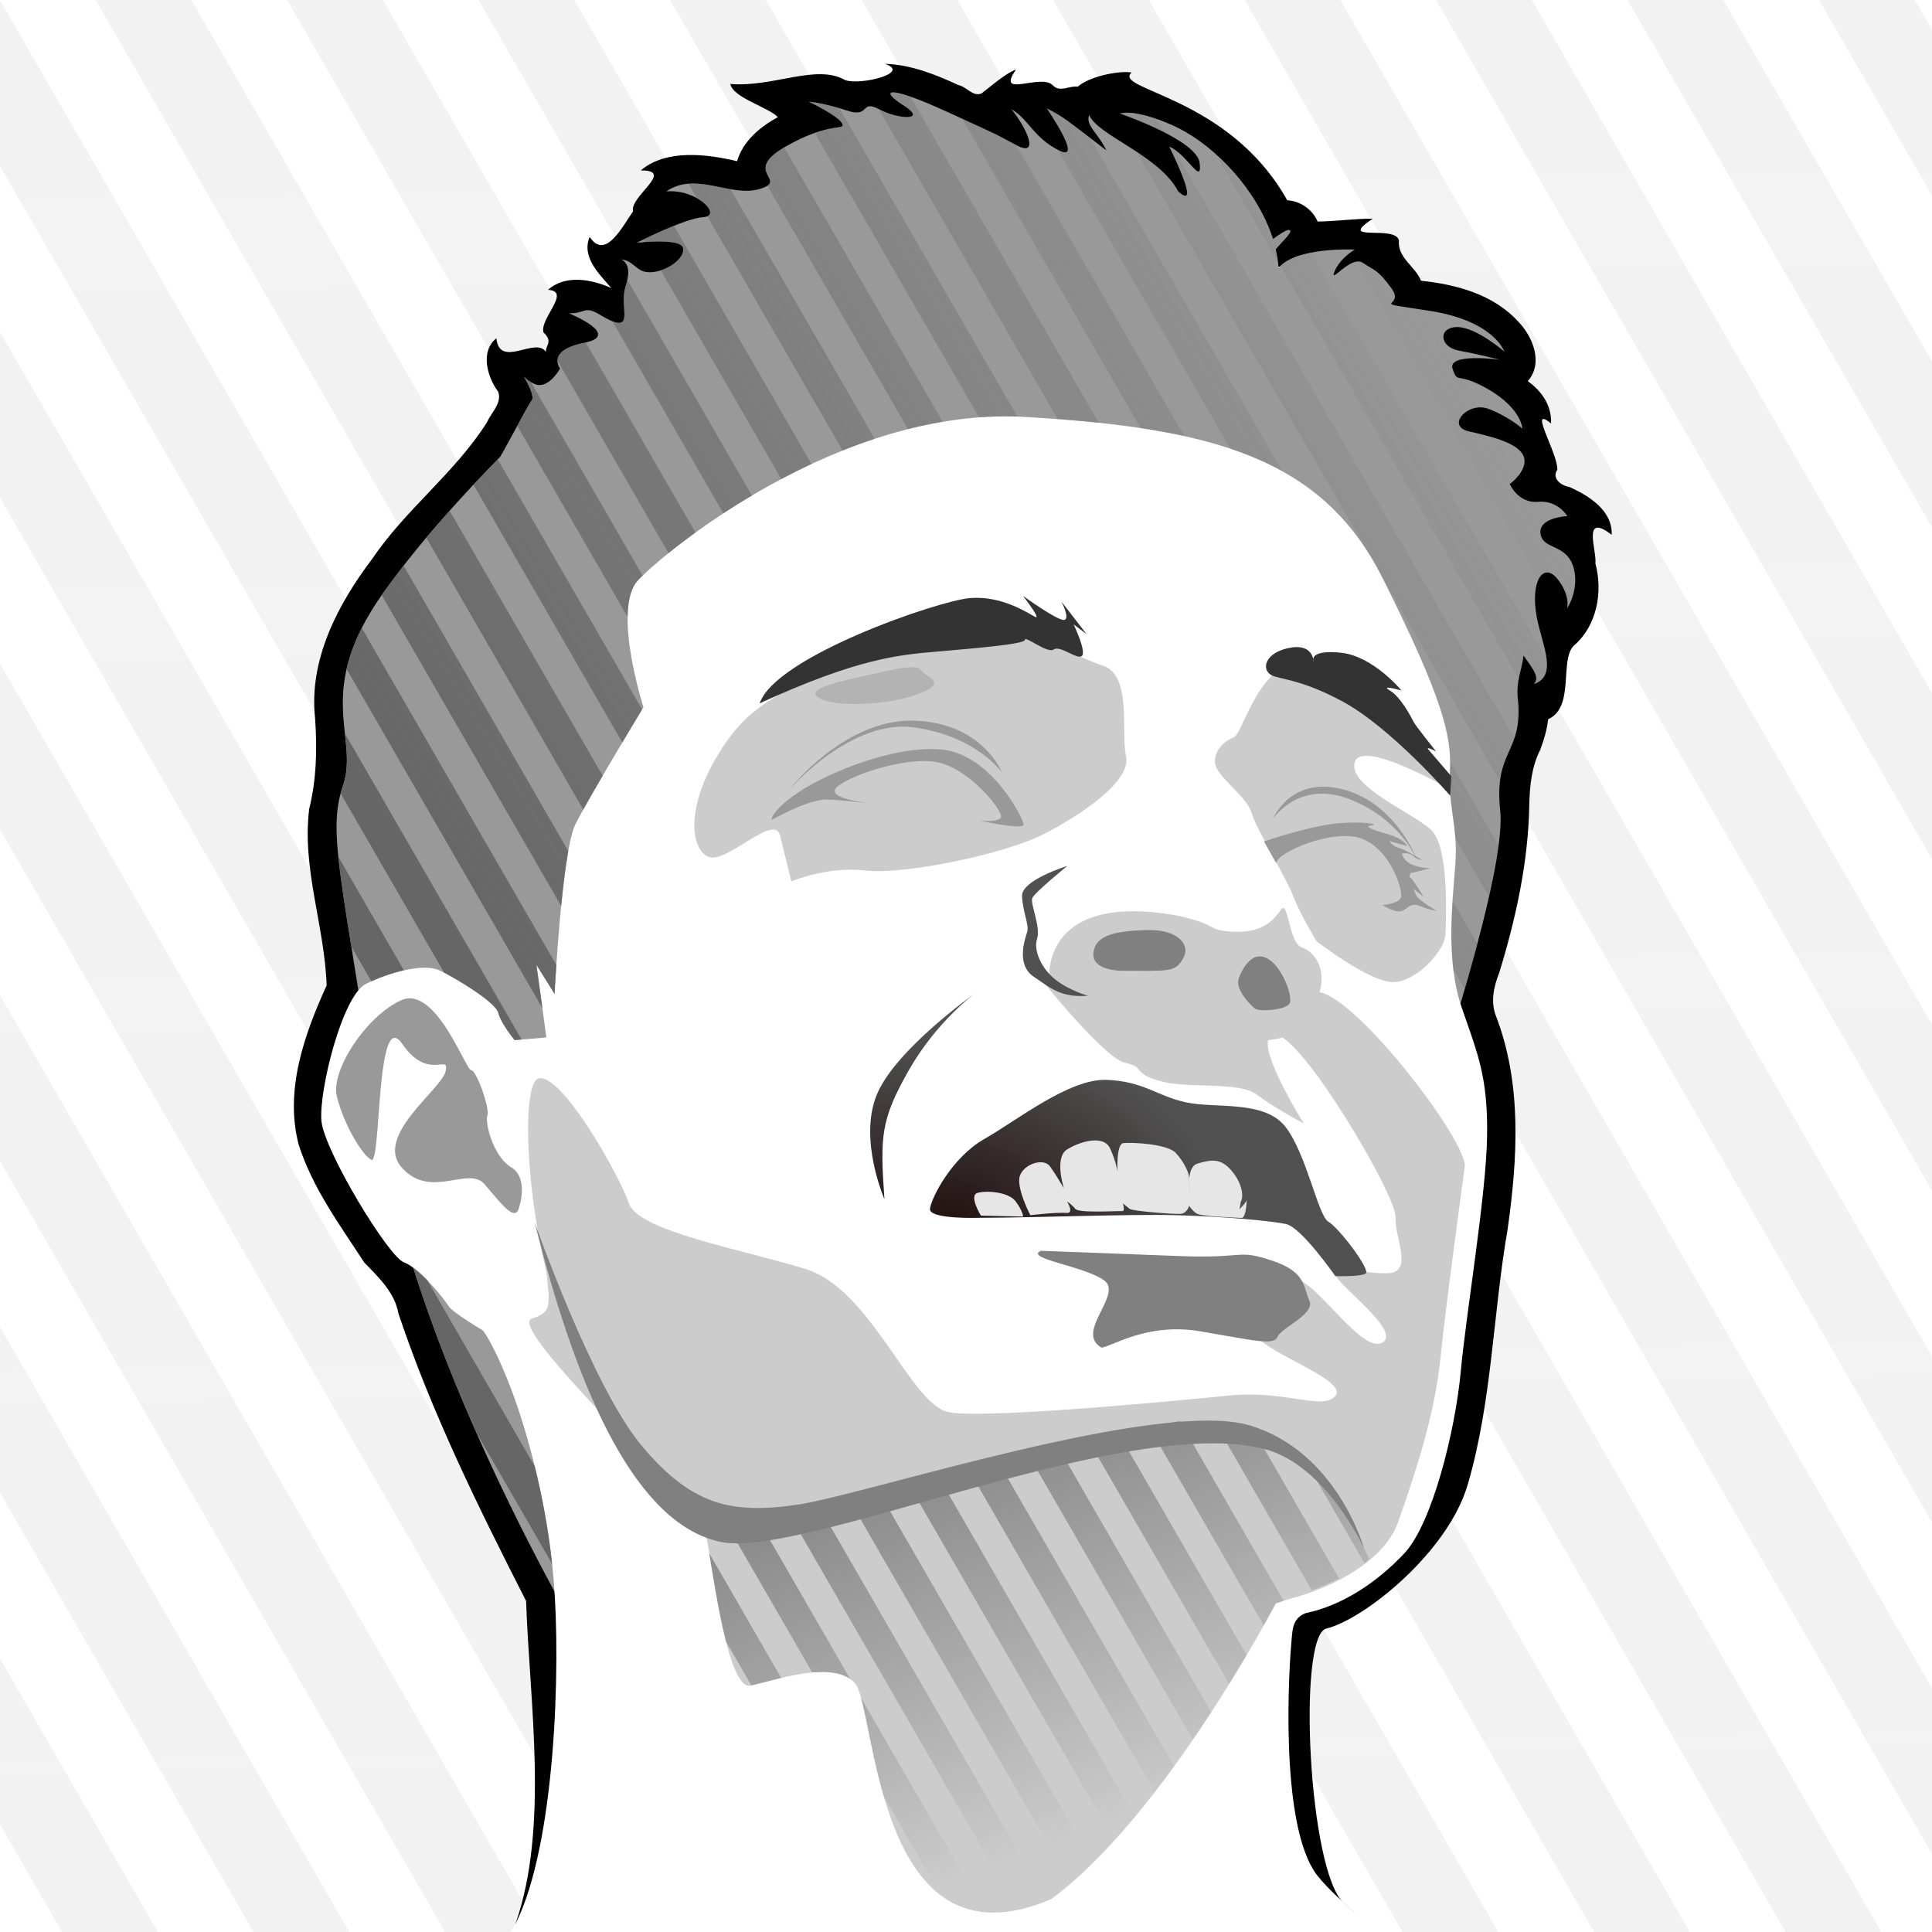 <?xml version="1.0" encoding="UTF-8" standalone="no"?>
<svg
   xmlns:dc="http://purl.org/dc/elements/1.1/"
   xmlns:cc="http://creativecommons.org/ns#"
   xmlns:rdf="http://www.w3.org/1999/02/22-rdf-syntax-ns#"
   xmlns:svg="http://www.w3.org/2000/svg"
   xmlns="http://www.w3.org/2000/svg"
   xmlns:xlink="http://www.w3.org/1999/xlink"
   width="512"
   height="512"
   viewBox="0 0 135.467 135.467"
   version="1.1"
   id="svg5664">
  <defs
     id="defs5658">
    <linearGradient
       gradientTransform="matrix(0.123,0,0,0.123,-461.472,177.395)"
       xlink:href="#linearGradient5532"
       id="linearGradient5534"
       x1="4042.313"
       y1="411.738"
       x2="4637.746"
       y2="52.285"
       gradientUnits="userSpaceOnUse" />
    <linearGradient
       id="linearGradient5532">
      <stop
         style="stop-color:#666666;stop-opacity:1;"
         offset="0"
         id="stop5528" />
      <stop
         style="stop-color:#666666;stop-opacity:0;"
         offset="1"
         id="stop5530" />
    </linearGradient>
    <linearGradient
       gradientTransform="matrix(0.123,0,0,0.123,-461.472,177.395)"
       xlink:href="#linearGradient5444"
       id="linearGradient5446"
       x1="4311.997"
       y1="724.551"
       x2="4408.578"
       y2="985.979"
       gradientUnits="userSpaceOnUse" />
    <linearGradient
       id="linearGradient5444">
      <stop
         style="stop-color:#808080;stop-opacity:1;"
         offset="0"
         id="stop5440" />
      <stop
         style="stop-color:#808080;stop-opacity:0;"
         offset="1"
         id="stop5442" />
    </linearGradient>
    <radialGradient
       xlink:href="#linearGradient4825"
       id="radialGradient4827"
       cx="4074.842"
       cy="588.186"
       fx="4074.842"
       fy="588.186"
       r="138.114"
       gradientTransform="matrix(0.155,-0.01,0.007,0.108,-563.079,230.911)"
       gradientUnits="userSpaceOnUse" />
    <linearGradient
       id="linearGradient4825">
      <stop
         style="stop-color:#1d0a0a;stop-opacity:1"
         offset="0"
         id="stop4821" />
      <stop
         style="stop-color:#4e4e4e;stop-opacity:0.98"
         offset="1"
         id="stop4823" />
    </linearGradient>
    <linearGradient
       gradientTransform="matrix(0.131,0,0,0.131,-461.472,177.395)"
       xlink:href="#linearGradient5608"
       id="linearGradient5610"
       x1="4286.268"
       y1="971.803"
       x2="4270.694"
       y2="-80.145"
       gradientUnits="userSpaceOnUse" />
    <linearGradient
       id="linearGradient5608">
      <stop
         style="stop-color:#f2f2f2;stop-opacity:1;"
         offset="0"
         id="stop5604" />
      <stop
         style="stop-color:#f2f2f2;stop-opacity:0.98"
         offset="1"
         id="stop5606" />
    </linearGradient>
  </defs>
  <g
     id="layer1"
     transform="translate(0,-161.533)">
    <g
       id="g6311"
       transform="matrix(0.961,0,0,0.961,-4.44,4.57)">
      <rect
         ry="0"
         y="162.574"
         x="1.105"
         height="142.173"
         width="147.468"
         id="rect4683"
         style="display:inline;opacity:1;fill:url(#linearGradient5610);fill-opacity:1;stroke:none;stroke-width:4.193" />
      <path
         id="rect5048"
         d="M 4.173,162.574 86.256,304.747 h 6.986 L 11.159,162.574 Z m 13.972,0 82.083,142.173 h 6.986 L 25.13,162.574 Z m 13.972,0 82.083,142.173 h 6.986 L 39.103,162.574 Z m 13.972,0 82.083,142.173 h 6.986 L 53.074,162.574 Z m 13.972,0 82.083,142.173 h 6.429 V 303.782 L 67.047,162.574 Z m 13.972,0 74.541,129.108 V 279.582 L 81.018,162.574 Z m 13.972,0 60.569,104.908 V 255.382 L 94.99,162.574 Z m 13.972,0 46.597,80.708 v -12.1 l -39.611,-68.608 z m 13.972,0 32.625,56.508 v -12.1 l -25.639,-44.407 z m 13.972,0 18.653,32.307 v -12.1 l -11.667,-20.207 z m 13.972,0 4.681,8.107 v -8.107 z M 1.105,169.362 v 12.1 L 72.284,304.747 h 6.986 z m 0,24.2 v 12.1 l 57.207,99.085 h 6.986 z m 0,24.2 v 12.1 l 43.235,74.885 h 6.986 z m 0,24.2 v 12.1 l 29.263,50.685 h 6.986 z m 0,24.201 v 12.1 l 15.291,26.485 h 6.986 z m 0,24.2 v 12.1 l 1.319,2.284 h 6.986 z"
         style="color:#000000;display:inline;overflow:visible;visibility:visible;opacity:1;fill:#ffffff;fill-opacity:0.98;fill-rule:nonzero;stroke:none;stroke-width:1.938;stroke-linecap:round;stroke-linejoin:round;stroke-miterlimit:4;stroke-dasharray:none;stroke-dashoffset:0;stroke-opacity:1;marker:none;enable-background:accumulate" />
      <path
         id="path4685"
         d="m 69.173,167.988 c 1.979,0.651 -1.727,1.583 -2.879,1.193 -2.091,-1.216 -5.269,0.539 -8.387,0.278 0.199,1.015 2.769,1.691 3.465,2.418 -1.289,0.715 -2.536,1.737 -2.975,3.218 -2.167,-0.519 -5.183,-0.905 -7.023,0.674 2.55,-0.027 -0.85,1.917 -0.561,2.982 -0.764,1.083 -2.025,3.614 -3.167,1.868 -0.628,1.471 0.713,2.716 1.573,3.728 -1.426,-0.632 -3.339,-1.007 -4.618,0.135 1.747,0.091 -0.636,2.106 -0.323,3.11 0.733,0.683 0.121,0.948 0.172,1.422 -0.732,-1.155 -3.377,1.253 -3.615,-0.999 -1.208,0.968 -0.655,2.841 0.136,3.905 0.293,0.825 -0.511,1.514 -0.813,2.216 -2.341,3.697 -5.944,6.363 -8.39,9.984 -2.52,3.335 -4.629,7.366 -4.157,11.638 0.154,2.204 0.104,4.438 -0.431,6.591 -0.547,4.346 1.133,8.579 1.271,12.887 -1.638,3.593 -3.08,7.675 -2.036,11.621 1.005,3.157 3.003,5.855 4.786,8.597 1.038,1.073 2.222,2.178 2.491,3.722 2.436,7.263 5.842,14.155 9.313,20.969 0.248,7.369 1.685,16.509 -0.77,23.545 0.713,16.424 90.897,24.95 60.457,-1.483 -2.611,-2.229 -3.429,-19.538 -1.305,-20.047 2.744,-0.658 8.92,-5.576 10.338,-10.563 1.761,-6.045 1.822,-12.388 2.894,-18.563 0.729,-5.176 1.066,-10.602 -0.853,-15.578 -0.4,-1.034 -0.159,-2.138 0.236,-3.128 1.218,-3.966 2.119,-8.057 2.197,-12.198 0.03,-1.394 0.155,-2.811 0.792,-4.07 0.27,-0.727 0.508,-1.475 0.585,-2.25 1.991,-0.884 0.782,-4.415 1.916,-5.402 1.661,-1.455 2.085,-3.906 1.532,-5.964 0.131,-0.863 -1.03,-3.791 1.19,-2.09 0.072,-1.772 -1.671,-2.859 -3.095,-3.493 -0.577,-0.086 -1.306,-0.613 -0.875,-1.247 0.084,-1.15 -2.199,-4.829 -0.453,-3.378 0.054,-1.429 -0.784,-2.427 -1.696,-3.097 1.163,-1.329 0.352,-3.276 -0.733,-4.375 -1.798,-1.953 -4.501,-2.684 -7.058,-2.945 -0.416,-1.048 -1.735,-1.681 -1.612,-2.935 -0.24,-1.194 -4.624,0.204 -1.911,-1.596 -1.093,-0.015 -2.93,0.205 -4.023,0.209 -0.375,-0.879 -1.264,-1.501 -2.219,-1.551 -4.277,-7.646 -12.785,-8.04 -11.351,-9.326 -1.024,-0.147 -3.136,0.315 -3.931,1.039 -0.597,-0.1 -1.302,0.449 -1.817,-0.096 -0.852,-0.922 -4.202,1.019 -2.693,-1.148 -0.718,0.232 -1.92,1.287 -2.509,1.735 -0.646,0.27 -1.108,-0.511 -1.702,-0.613 -1.701,-0.795 -3.506,-1.496 -5.363,-1.548 z m 28.891,14.792 c 0.022,-9.3e-4 0.045,-4.6e-4 0.067,0.001 1.016,0.032 1.098,1.735 0.08,1.845 -0.974,0.242 -1.454,-1.276 -0.586,-1.701 0.135,-0.078 0.283,-0.14 0.439,-0.146 z"
         style="display:inline;fill:#000000;fill-opacity:1;fill-rule:evenodd;stroke:none;stroke-width:0.131px;stroke-linecap:butt;stroke-linejoin:miter;stroke-opacity:1" />
      <path
         style="display:inline;fill:#999999;fill-opacity:1;fill-rule:evenodd;stroke:none;stroke-width:0.131px;stroke-linecap:butt;stroke-linejoin:miter;stroke-opacity:1"
         d="m 69.796,170.071 c -0.456,0 -0.129,0.398 0.76,0.959 1.778,1.123 -0.375,1.03 -1.779,0.281 -1.404,-0.749 -0.655,0.655 -2.34,0.093 -1.685,-0.562 -2.808,-0.655 -2.808,-0.655 0,0 2.153,1.03 2.434,1.591 0.281,0.562 -0.843,-0.187 -4.119,1.685 -3.276,1.872 0.281,2.434 -1.872,3.089 -2.153,0.655 -4.68,-1.311 -6.833,0.187 2.222,-0.209 4.119,1.779 2.715,1.872 -1.404,0.094 -4.868,1.872 -4.868,1.872 0,0 3.183,-0.374 3.37,0.374 0.187,0.749 -1.217,1.778 -2.434,1.778 -1.007,0 -1.084,-0.807 -2.064,-0.941 0.527,0.309 0.66,0.867 0.285,2.064 -0.468,1.498 0.893,3.631 -1.872,1.966 -1.129,-0.68 -1.024,-0.063 -2.246,-0.094 0,0 3.931,1.591 1.123,2.153 -2.808,0.562 -1.765,1.875 -1.765,1.875 0,0 -0.856,1.588 -1.886,1.12 -0.323,-0.147 -0.572,-0.339 -0.762,-0.535 0.383,0.655 0.791,1.481 0.575,1.752 -0.285,0.356 -1.543,2.821 -2.295,4.106 -2.57,2.619 -5.787,6.104 -8.47,9.841 -5.242,7.301 -1.779,10.577 -2.995,14.134 -1.217,3.557 0,6.833 2.621,24.712 2.621,17.878 15.819,39.407 15.819,39.407 l 19.47,5.71 25.46,-4.867 16.194,-42.777 c 0,0 5.335,-15.819 4.867,-20.312 -0.468,-4.493 1.591,-4.118 1.31,-7.956 -0.21,-1.526 0.268,-2.246 0.385,-3.39 0.818,1.113 1.172,1.63 0.759,2.083 1.756,-0.607 0.639,-2.766 0.228,-4.804 -0.529,-2.714 0.463,-4.104 1.456,-2.912 0.993,1.191 0.748,2.189 0.748,2.189 0,0 1.01,-1.528 0.385,-3.212 -0.578,-1.451 -2.077,-1.108 -2.314,-2.141 -0.294,-1.285 1.94,-1.376 1.94,-1.376 0,0 -0.681,-1.177 -2.137,-1.045 -1.456,0.132 -2.064,-1.299 -2.064,-1.299 0,0 0.894,-0.625 1.059,-1.456 0.283,-1.424 -2.317,-1.986 -4.038,-2.383 -1.721,-0.397 -0.066,-2.184 1.39,-1.655 1.456,0.53 2.515,1.456 2.515,1.456 0,0 -0.066,-1.456 -2.449,-2.846 -2.383,-1.39 -2.25,-0.331 -2.648,-1.522 -0.397,-1.191 3.442,-0.662 3.442,-0.662 0,0 -1.522,-0.397 -2.978,-0.662 -1.456,-0.265 -1.522,-1.721 -0.132,-1.721 1.39,0 3.442,1.787 3.442,1.787 0,0 -0.728,-2.25 -5.493,-2.978 -4.766,-0.728 -1.668,-0.16 -2.727,-1.617 -1.059,-1.456 -1.239,-1.282 -2.099,-1.877 -0.86,-0.596 -2.472,1.638 -2.075,0.645 0.397,-0.993 1.481,-1.614 1.481,-1.614 0,0 -4.314,-0.211 -5.557,1.338 -0.033,-0.429 -0.098,-0.887 -0.207,-1.366 0.566,-0.657 1.311,-1.319 0.99,-1.399 -0.171,-0.043 -0.638,0.246 -1.191,0.655 -0.078,-0.248 -0.166,-0.5 -0.27,-0.756 -1.404,-3.463 -4.403,-6.371 -7.088,-7.555 -2.825,-1.245 -3.807,-0.842 -3.807,-0.842 0,0 5.606,1.919 5.811,3.592 0.216,1.771 -0.935,-0.667 -2.217,-1.18 0,0 2.434,4.862 0.655,3.271 -1.375,-2.646 -5.948,-4.12 -6.492,-5.584 -0.296,0.769 0.588,1.232 1.25,2.589 -2.744,-2.102 -3.16,-2.484 -4.344,-3.06 0,0 2.753,3.996 0.881,3.06 -1.872,-0.936 -2.246,-2.34 -3.463,-2.995 1.017,1.206 2.153,3.557 0.374,2.621 -1.778,-0.936 -0.562,-0.375 -5.055,-2.434 -2.247,-1.03 -3.487,-1.427 -3.943,-1.427 z m 28.248,13.64 c -0.01,0.012 -0.072,0.085 -0.11,0.129 6e-5,-0.002 0,-0.004 0,-0.006 0.08,-0.091 0.13,-0.147 0.11,-0.123 z"
         id="path4687" />
      <path
         style="display:inline;fill:#ffffff;fill-opacity:1;fill-rule:evenodd;stroke:none;stroke-width:0.131px;stroke-linecap:butt;stroke-linejoin:miter;stroke-opacity:1"
         d="m 42.236,303.692 c 2.912,-5.758 3.309,-18.798 2.78,-25.085 -0.529,-6.288 -2.25,-11.848 -3.376,-14.628 -1.125,-2.78 -1.787,-3.574 -1.787,-3.574 0,0 -2.25,-1.324 -2.515,-1.787 -0.265,-0.463 -2.118,-2.78 -3.243,-3.177 -1.125,-0.397 -5.825,-8.141 -6.023,-10.325 -0.199,-2.184 1.522,-9.134 3.243,-9.994 1.721,-0.86 4.236,-1.522 5.361,-0.993 1.125,0.53 4.104,2.317 4.302,3.111 0.199,0.794 1.191,1.986 1.191,1.986 l 2.317,-0.199 -0.728,-5.295 1.324,2.118 c 0,0 0.529,-10.392 1.522,-12.377 0.993,-1.986 4.964,-8.538 4.964,-8.538 0,0 -2.317,-7.215 -0.397,-9.266 1.919,-2.052 14.76,-12.708 28.262,-11.914 13.502,0.794 21.644,2.912 26.078,11.782 4.435,8.869 5.03,11.517 4.898,14.098 -0.132,2.581 0.596,4.037 0.397,6.751 -0.199,2.714 -0.728,7.016 0.463,10.458 1.191,3.442 1.919,5.097 1.853,9.399 -0.066,4.302 -1.522,12.841 -1.919,17.143 -0.397,4.302 -2.073,11.104 -4.124,13.288 -2.052,2.184 -4.607,3.825 -7.188,4.355 -1.053,0.406 -0.964,1.345 -1.06,2.285 -0.086,0.835 -0.997,13.167 1.915,16.874 2.912,3.707 15.091,11.782 15.091,11.782 0,0 -0.728,4.633 -3.111,6.486 -2.383,1.853 -9.531,13.701 -28.991,13.172 -19.459,-0.53 -33.624,-9.333 -37.264,-12.642 -3.64,-3.309 -6.314,-9.335 -5.784,-11.586 0.529,-2.25 1.548,-3.704 1.548,-3.704 z"
         id="path4689" />
      <path
         style="display:inline;fill:#cccccc;fill-opacity:1;fill-rule:evenodd;stroke:none;stroke-width:0.131px;stroke-linecap:butt;stroke-linejoin:miter;stroke-opacity:1"
         d="m 74.813,209.207 c -1.911,0.019 -3.99,0.39 -6.168,1.358 -7.744,3.442 -9.597,4.368 -11.781,8.075 -2.184,3.707 -1.853,6.685 -0.53,7.215 1.324,0.53 4.898,-3.376 5.229,-1.456 l 0.794,3.243 c 0,0 2.647,-1.125 5.427,-0.794 2.78,0.331 10.127,-1.191 12.973,-2.648 2.846,-1.456 6.42,-3.905 6.023,-5.692 -0.397,-1.787 0.463,-5.957 -1.721,-6.619 -1.57,-0.476 -5.362,-2.729 -10.247,-2.682 z m 23.352,2.88 c -2.052,1.125 -2.979,4.832 -3.508,5.03 -0.53,0.199 -1.456,0.86 -1.39,1.853 0.066,0.993 2.328,2.466 2.656,3.637 0.328,1.17 2.48,4.633 3.042,6.084 0.562,1.451 1.715,3.318 1.715,3.318 0,0 3.773,2.912 5.494,2.978 1.721,0.066 3.839,-2.25 3.905,-3.442 0.066,-1.191 0.265,-6.354 -0.993,-7.612 -1.258,-1.258 -6.089,-3.177 -5.626,-4.964 0.463,-1.787 6.884,1.92 6.884,1.92 0,0 -4.302,-6.222 -6.156,-6.619 -1.853,-0.397 -6.023,-2.184 -6.023,-2.184 z"
         id="path4693" />
      <path
         style="display:inline;fill:#b3b3b3;fill-rule:evenodd;stroke:none;stroke-width:0.131px;stroke-linecap:butt;stroke-linejoin:miter;stroke-opacity:1"
         d="m 70.088,212.123 c -4.54,0.983 -6.88,1.451 -5.663,2.153 1.217,0.702 4.727,0.421 6.365,-0.047 1.638,-0.468 2.574,-0.983 1.591,-1.544 -0.983,-0.562 -0.187,-0.842 -2.293,-0.562 z"
         id="path4695" />
      <path
         style="display:inline;fill:#333333;fill-rule:evenodd;stroke:none;stroke-width:0.131px;stroke-linecap:butt;stroke-linejoin:miter;stroke-opacity:1"
         d="m 79.261,206.811 c 0,0 1.404,1.802 0.866,1.521 -0.538,-0.281 -2.434,-1.568 -4.774,-1.357 -2.34,0.211 -14.181,4.282 -15.304,7.675 7.184,-3.3 10.203,-3.534 12.847,-3.768 2.644,-0.234 6.505,-0.538 6.505,-0.866 0,-0.328 1.638,1.03 2.106,0.702 0.468,-0.328 1.732,0.796 2.059,0.468 0.328,-0.328 -0.608,-2.293 -0.608,-2.293 l 0.936,0.702 -1.825,-2.364 c 0,0 0.679,1.311 0.164,1.334 -0.515,0.023 -2.972,-1.755 -2.972,-1.755 z m 19.947,3.736 c -0.179,0.002 -0.384,0.026 -0.618,0.079 -1.872,0.421 -1.966,1.778 -0.983,2.059 0.983,0.281 2.34,0.421 4.961,1.825 3.557,1.919 7.863,6.88 7.863,6.88 l 0.094,-1.404 c 0,0 -1.451,-1.685 -1.685,-1.966 -0.234,-0.281 0.562,0.141 0.562,0.141 0,0 -1.498,-1.872 -1.638,-2.153 -0.14,-0.281 -0.936,-1.825 -1.732,-2.293 -0.796,-0.468 0.842,0 0.842,0 0,0 -2.059,-2.527 -4.446,-2.761 -1.665,-0.163 -1.963,0.22 -1.991,0.466 0.023,0.11 0.025,0.189 0.025,0.189 0,0 -0.038,-0.082 -0.025,-0.189 -0.064,-0.307 -0.305,-0.883 -1.229,-0.873 z"
         id="path4697" />
      <path
         style="display:inline;fill:#cccccc;fill-rule:evenodd;stroke:none;stroke-width:0.131px;stroke-linecap:butt;stroke-linejoin:miter;stroke-opacity:1"
         d="m 67.467,220.29 c 0.936,-0.866 3.791,-1.17 5.101,-0.819 1.31,0.351 4.048,1.872 3.885,2.387 -0.164,0.515 -1.708,-1.708 -4.353,-1.755 -2.644,-0.047 -4.353,0.491 -4.633,0.187 z"
         id="path4699" />
      <path
         style="display:inline;fill:#cccccc;fill-opacity:1;fill-rule:evenodd;stroke:none;stroke-width:0.131px;stroke-linecap:butt;stroke-linejoin:miter;stroke-opacity:1"
         d="m 81.221,235.253 c -0.265,-1.39 0.033,-6.685 9.035,-5.163 3.355,0.657 2.288,1.152 4.435,1.224 2.146,0.073 2.879,-0.894 3.409,-1.622 0.53,-0.728 0.53,2.449 1.522,2.78 0.993,0.331 1.787,1.655 1.258,3.309 -0.53,1.655 -1.059,3.045 -3.243,3.376 -2.184,0.331 -5.31,0.796 -8.34,-0.331 -2.55,-0.949 -7.294,-4.013 -8.075,-3.574 z"
         id="path4701" />
      <path
         style="display:inline;fill:#cccccc;fill-opacity:1;fill-rule:evenodd;stroke:none;stroke-width:0.131px;stroke-linecap:butt;stroke-linejoin:miter;stroke-opacity:1"
         d="m 80.758,234.988 c 0,0 4.435,5.56 5.957,5.891 1.522,0.331 0.463,0.728 2.515,1.324 2.052,0.596 5.758,0 7.082,0.993 1.324,0.993 3.442,2.118 3.442,2.118 0,0 -4.038,-6.42 -2.118,-6.486 1.919,-0.066 8.869,11.715 8.803,13.304 -0.066,1.589 1.39,4.104 -0.662,4.104 -2.052,0 -4.236,-0.728 -3.64,0.265 0.596,0.993 4.898,4.17 3.243,4.832 -1.655,0.662 -5.295,-5.494 -6.685,-4.633 -1.39,0.86 -3.773,3.243 -1.853,4.633 1.919,1.39 6.156,2.912 5.163,3.905 -0.993,0.993 -3.707,-0.53 -7.876,-0.066 0,0 -17.54,1.787 -20.32,1.191 -2.78,-0.596 -5.626,-9.002 -10.458,-10.458 -4.832,-1.456 -12.179,-2.78 -12.841,-4.766 -0.662,-1.986 -4.832,-9.399 -6.553,-9.134 -1.721,0.265 -0.662,14.76 2.978,20.585 3.64,5.825 6.023,10.656 10.524,11.715 4.501,1.059 37.501,6.456 40.493,5.86 3.165,-0.631 7.591,-2.679 8.682,-5.78 1.554,-4.415 2.694,-8.122 3.095,-12.043 0.405,-3.967 1.762,-13.872 1.762,-13.872 0.234,-1.77 -7.7,-12.223 -10.612,-12.752 -2.912,-0.53 -19.261,-1.589 -19.261,-1.589 z"
         id="path4691" />
      <path
         style="display:inline;fill:url(#radialGradient4827);fill-opacity:1;fill-rule:evenodd;stroke:none;stroke-width:0.131px;stroke-linecap:butt;stroke-linejoin:miter;stroke-opacity:1"
         d="m 82.491,226.515 c 0,0 -3.347,1.03 -3.3,2.2 0.047,1.17 0.538,2.106 0.374,2.621 -0.164,0.515 -0.819,2.387 0.468,3.253 1.287,0.866 1.97,1.537 3.982,1.4 0,0 -1.313,-0.348 -2.368,-1.165 -1.048,-0.812 -1.638,-2.153 -1.357,-2.995 0.281,-0.842 -0.515,-2.574 -0.351,-2.972 0.164,-0.398 2.551,-2.34 2.551,-2.34 z m -6.787,9.337 c 0,0 -5.748,4.063 -7.105,7.339 -1.357,3.276 0.553,7.637 0.553,7.637 -0.328,-4.587 -0.263,-5.801 1.749,-9.358 2.013,-3.557 4.803,-5.619 4.803,-5.619 z m 9.641,6.271 c -2.715,-0.094 -6.506,2.949 -8.892,4.306 -2.387,1.357 -3.885,4.306 -3.978,5.102 -0.094,0.796 3.697,0.655 3.697,0.655 3.885,0 10.764,-0.281 14.275,-0.187 3.51,0.094 6.877,0.408 8,0.642 1.123,0.234 3.607,3.805 3.607,3.805 0,0 1.786,0.05 2.207,-0.184 0.421,-0.234 -1.973,-3.373 -2.722,-3.794 -0.749,-0.421 -1.591,-4.961 -3.136,-6.927 -1.544,-1.966 -5.101,-1.311 -7.254,-1.779 -2.153,-0.468 -3.089,-1.544 -5.803,-1.638 z"
         id="path4703" />
      <path
         style="display:inline;fill:#999999;fill-rule:evenodd;stroke:none;stroke-width:0.131px;stroke-linecap:butt;stroke-linejoin:miter;stroke-opacity:1"
         d="m 71.046,215.911 c -4.921,0.022 -8.821,5.01 -8.821,5.01 0.094,-0.094 4.517,-5.148 9.08,-4.516 4.563,0.632 6.412,3.276 6.412,3.276 0,0 -1.404,-3.627 -6.435,-3.768 -0.079,-0.002 -0.157,-0.003 -0.235,-0.002 z m 1.581,2.075 c -3.522,-0.029 -7.997,1.943 -9.84,3.216 -1.966,1.357 -1.872,1.966 -1.872,1.966 0,0 2.574,-1.498 4.025,-1.498 1.058,0.03 2.105,0.179 3.276,0.281 0,0 -3.534,-0.328 -2.504,-1.217 1.03,-0.889 5.29,-2.312 7.506,-1.74 2.315,0.597 4.779,3.705 4.405,4.033 -0.374,0.328 -1.498,0.187 -1.498,0.187 0,0 3.182,0.702 3.182,0.281 0,-0.421 -2.387,-5.148 -5.991,-5.476 -0.225,-0.021 -0.456,-0.031 -0.691,-0.033 z m 28.394,2.75 c -2.627,0.082 -3.53,2.362 -3.53,2.362 0,0 1.872,-2.925 5.663,-1.427 2.874,1.135 4.226,3.182 4.713,4.108 -0.425,-0.244 -0.978,-0.547 -1.196,-0.586 -0.364,-0.066 -0.695,-0.497 -0.695,-0.497 l 1.324,0.364 c 0,0 -0.232,-0.53 -1.423,-0.861 -1.191,-0.331 -1.754,-0.596 -1.224,-0.629 0.53,-0.033 0.132,-0.298 -2.019,-0.199 -2.151,0.099 -5.791,1.357 -5.791,1.357 l 0.894,1.588 c 0,-0.761 4.17,-2.581 6.255,-1.787 2.085,0.794 3.012,3.773 2.846,4.269 -0.165,0.496 -1.357,0.563 -1.357,0.563 0,0 1.026,0.695 1.522,0.397 0.496,-0.298 0.596,-0.563 1.257,-0.298 0.662,0.265 1.191,0.331 1.191,0.331 0,0 -1.291,-0.728 -1.489,-1.125 -0.199,-0.397 -0.199,-0.463 -0.199,-0.463 l 0.728,0.563 c 0,0 -0.827,-1.357 -0.96,-1.39 -0.132,-0.033 0,-0.331 0,-0.331 l 1.489,-0.364 c 0,0 -0.794,1e-4 -1.39,-0.265 -0.596,-0.265 -0.728,-0.794 -0.728,-0.794 0,0 0.496,-0.133 0.827,0.165 0.076,0.068 0.152,0.12 0.224,0.16 0.095,0.194 0.138,0.309 0.138,0.309 0,0 -0.042,-0.115 -0.12,-0.298 0.233,0.126 0.42,0.126 0.42,0.126 0,0 -0.223,-0.133 -0.491,-0.288 -0.509,-1.125 -2.088,-4.006 -5.238,-4.853 -0.61,-0.164 -1.155,-0.224 -1.642,-0.209 z"
         id="path4709" />
      <path
         style="display:inline;fill:#808080;fill-rule:evenodd;stroke:none;stroke-width:0.131px;stroke-linecap:butt;stroke-linejoin:miter;stroke-opacity:1"
         d="m 86.513,234.166 c 3.381,-0.012 3.849,0.15 4.449,-0.934 0.546,-0.986 -0.425,-2.107 -2.675,-2.04 -2.25,0.066 -3.757,0.354 -3.889,1.678 -0.132,1.324 2.115,1.296 2.115,1.296 z"
         id="path4711" />
      <path
         style="display:inline;fill:#808080;fill-rule:evenodd;stroke:none;stroke-width:0.131px;stroke-linecap:butt;stroke-linejoin:miter;stroke-opacity:1"
         d="m 96.508,233.114 c 1.427,-0.023 2.527,2.949 2.2,3.44 -0.328,0.491 -2.176,0.608 -2.504,0.374 -0.328,-0.234 -1.451,-1.381 -1.217,-2.153 0.234,-0.772 0.889,-1.685 1.521,-1.661 z"
         id="path4713" />
      <path
         style="display:inline;fill:#cccccc;fill-opacity:1;fill-rule:evenodd;stroke:none;stroke-width:0.127px;stroke-linecap:butt;stroke-linejoin:miter;stroke-opacity:1"
         d="m 81.321,301.898 c 8.331,-6.137 16.381,-21.568 16.381,-21.568 0,0 7.114,-2.323 6.927,-3.682 -0.187,-1.359 -2.273,-9.481 -9.247,-9.963 -6.974,-0.482 -31.899,7.113 -38.385,5.501 -6.486,-1.612 -12.576,-14.321 -12.576,-18.598 -0.047,4.577 0.993,5.332 -0.993,5.951 -1.986,0.62 12.179,13.639 12.642,15.499 0.463,1.86 1.522,11.655 3.309,11.283 1.787,-0.372 6.023,-1.922 7.612,-0.186 1.589,1.736 1.39,21.299 14.33,15.764 z"
         id="path4715" />
      <path
         id="rect5178"
         d="m 90.706,267.018 -2.249,0.424 8.367,14.492 c 0.559,-0.999 0.877,-1.605 0.877,-1.605 0,0 0.246,-0.083 0.576,-0.197 z m -4.498,0.849 -2.249,0.424 10.343,17.915 c 0.466,-0.752 0.895,-1.462 1.277,-2.108 z m 7.506,0.04 6.618,11.462 c 0.658,-0.262 1.353,-0.557 1.994,-0.867 l -5.604,-9.706 z m -12.004,0.809 -2.249,0.424 12.196,21.124 c 0.466,-0.68 0.913,-1.35 1.338,-2.002 z m -4.345,1.115 -2.095,0.69 13.608,23.57 c 0.482,-0.623 0.952,-1.252 1.408,-1.881 z m 22.911,0.803 3.902,6.759 c 0.136,-0.117 0.243,-0.231 0.321,-0.342 l -1.009,-2.201 -2.194,-3.554 z m -27.102,0.578 -2.096,0.69 14.851,25.724 c 0.507,-0.558 1.007,-1.136 1.498,-1.726 z m -4.192,1.38 -2.096,0.69 15.862,27.473 c 0.546,-0.47 1.089,-0.973 1.626,-1.504 z m -4.192,1.38 -2.365,0.224 16.45,28.492 c 0.662,-0.138 1.367,-0.353 2.117,-0.654 z m -4.73,0.448 -2.365,0.224 6.189,10.719 c 1.068,-0.096 2.074,-0.009 2.77,0.478 z m -3.69,2.249 c 0.29,1.752 0.69,4.346 1.221,6.434 l 1.849,3.203 c 0.556,-0.12 1.327,-0.342 2.18,-0.545 z m 11.072,10.538 c 0.428,1.54 0.833,4.359 1.659,7.193 l 4.176,7.232 c 0.898,0.67 1.953,1.11 3.199,1.221 z"
         style="color:#000000;display:inline;overflow:visible;visibility:visible;opacity:1;fill:url(#linearGradient5446);fill-opacity:1;fill-rule:nonzero;stroke:none;stroke-width:1.287;stroke-linecap:round;stroke-linejoin:round;stroke-miterlimit:4;stroke-dasharray:none;stroke-dashoffset:0;stroke-opacity:1;marker:none;enable-background:accumulate" />
      <path
         style="display:inline;fill:#808080;fill-rule:evenodd;stroke:none;stroke-width:0.131px;stroke-linecap:butt;stroke-linejoin:miter;stroke-opacity:1"
         d="m 84.994,261.662 c 0.728,-0.066 3.309,-1.853 7.215,-1.191 3.905,0.662 5.361,1.059 5.626,0.397 0.265,-0.662 2.78,-1.655 2.317,-2.648 -0.463,-0.993 -0.214,-2.084 -2.729,-2.912 -2.614,-0.86 -1.805,-0.132 -6.802,-0.331 -4.994,-0.198 -10.061,-0.382 -10.061,-0.382 -1.217,0.568 3.206,1.114 4.633,2.169 1.384,1.023 -2.184,3.773 -0.199,4.898 z"
         id="path4717" />
      <path
         style="display:inline;fill:#999999;fill-opacity:1;fill-rule:evenodd;stroke:none;stroke-width:0.131px;stroke-linecap:butt;stroke-linejoin:miter;stroke-opacity:1"
         d="m 42.501,251.403 c 0,0 0.728,-2.118 -0.596,-2.912 -1.324,-0.794 -1.919,-3.309 -1.721,-3.773 0.199,-0.463 -0.794,-3.309 -1.191,-3.309 -0.397,0 -2.581,-6.222 -5.096,-5.097 -2.515,1.125 -5.163,5.097 -4.699,7.016 0.463,1.919 1.787,4.236 2.515,4.633 0.728,0.397 0.331,-11.252 2.25,-8.472 1.919,2.78 3.442,0.662 3.177,1.986 -0.265,1.324 -5.295,4.766 -3.177,7.082 2.118,2.317 4.832,-0.199 6.023,1.191 1.191,1.39 2.25,2.846 2.515,1.655 z"
         id="path4719" />
      <path
         style="display:inline;fill:#e6e6e6;fill-rule:evenodd;stroke:none;stroke-width:0.131px;stroke-linecap:butt;stroke-linejoin:miter;stroke-opacity:1"
         d="m 84.461,246.542 c -0.662,0.019 -1.443,0.323 -1.983,0.658 -0.96,0.596 -0.232,2.846 -0.232,2.846 0,0 -0.563,-0.993 -1.026,-1.622 -0.463,-0.629 -1.886,-0.166 -2.184,0.695 -0.298,0.86 0.761,2.879 0.761,2.879 0,0 1.986,-0.232 2.615,-0.165 0.629,0.066 0.066,-0.827 0.066,-0.827 0,0 0.331,0.199 0.596,0.53 0.265,0.331 3.144,0.133 3.409,0.166 0.265,0.033 0.066,-0.563 0.066,-0.563 0,0 0.298,0.232 0.497,0.397 0.199,0.165 3.21,0.397 3.707,0.364 0.496,-0.033 0.629,-0.596 0.629,-0.596 0,0 0.199,0.331 0.53,0.563 0.331,0.232 2.879,0.298 3.276,0.331 0.397,0.033 0.397,-1.489 0.397,-1.324 0,0.165 -0.53,0.695 -0.53,0.695 l 0.099,-0.563 c 0.232,-0.364 0.099,-1.39 -0.728,-2.317 -0.827,-0.927 -1.555,-0.695 -2.416,-0.463 -0.551,0.148 -0.64,0.945 -0.633,1.501 0.01,0.279 0.037,0.551 0.037,0.551 0,0 -0.033,-0.239 -0.037,-0.551 -0.005,-0.147 -0.008,-0.294 0.004,-0.408 0.033,-0.331 -0.331,-1.158 -0.96,-1.853 -0.629,-0.695 -3.309,-0.794 -3.839,-0.728 -0.529,0.066 -0.43,2.085 -0.43,2.085 0,0 -0.066,-0.662 -0.53,-1.688 -0.203,-0.449 -0.646,-0.606 -1.161,-0.592 z m -7.711,3.746 c -0.331,-0.006 -0.628,0.027 -0.824,0.089 -0.629,0.199 0.265,1.655 0.265,1.655 l 3.078,0.066 c 0,0 -6e-5,-0.364 -0.53,-1.092 -0.364,-0.501 -1.26,-0.704 -1.989,-0.717 z"
         id="path4721" />
      <path
         id="path4735"
         d="m 43.629,252.507 c 0,0 4.22,12.038 7.819,16.32 3.599,4.282 6.453,5.026 11.418,4.282 4.964,-0.745 26.321,-7.761 32.949,-5.771 6.357,1.908 8.315,8.935 8.315,8.935 0,0 -2.742,-6.006 -7.198,-7.198 -10.022,-2.681 -33.694,8.005 -39.713,6.764 -6.019,-1.241 -10.363,-10.425 -13.589,-23.331 z"
         style="display:inline;fill:#808080;fill-rule:evenodd;stroke:none;stroke-width:0.123px;stroke-linecap:butt;stroke-linejoin:miter;stroke-opacity:1;fill-opacity:1" />
      <path
         id="path5516"
         d="m 69.796,170.071 c -0.456,0 -0.129,0.398 0.76,0.959 1.778,1.123 -0.374,1.03 -1.779,0.281 -0.015,-0.008 -0.027,-0.013 -0.042,-0.02 l 13.059,22.619 c 1.032,0.078 2.028,0.168 2.993,0.269 l -13.739,-23.797 c -0.619,-0.216 -1.031,-0.312 -1.253,-0.312 z m -6.166,0.678 c 0,0 2.153,1.03 2.434,1.591 0.208,0.416 -0.358,0.115 -1.996,0.692 l 11.981,20.752 c 0.928,-0.069 1.864,-0.092 2.803,-0.059 l -12.992,-22.502 c -1.358,-0.401 -2.23,-0.474 -2.23,-0.474 z m 17.372,0.497 c 0,0 2.753,3.996 0.881,3.06 -0.028,-0.014 -0.054,-0.028 -0.08,-0.042 l 12.588,21.803 c 1.365,0.457 2.625,0.999 3.786,1.643 L 84.118,173.363 c -1.626,-1.253 -2.15,-1.646 -3.117,-2.116 z m 5.797,0.311 c -0.321,0.005 -0.46,0.062 -0.46,0.062 0,0 1.685,0.579 3.242,1.376 l -0.567,-0.981 c -1.096,-0.383 -1.807,-0.463 -2.216,-0.456 z m -11.983,0.435 13.034,22.575 c 1.107,0.167 2.163,0.36 3.173,0.582 l -12.259,-21.234 c -1.524,-0.803 -1.007,-0.575 -3.948,-1.924 z m 15.117,2.039 c 0,0 2.434,4.862 0.655,3.271 -0.6,-1.155 -1.81,-2.086 -3.027,-2.891 l 16.802,29.102 c 0.357,0.552 0.694,1.137 1.013,1.755 l 8.692,15.056 c 0.17,-1.404 0.7,-2.098 1.044,-3.105 L 90.288,174.221 c -1e-4,-6e-5 0,-1.8e-4 0,-2.4e-4 -0.117,-0.077 -0.236,-0.142 -0.356,-0.19 z m -28.093,0.058 c -2.716,1.603 -0.374,2.227 -1.224,2.795 l 10.253,17.758 c 0.832,-0.21 1.676,-0.39 2.529,-0.534 z m 31.492,0.489 4.532,7.849 c -0.037,-0.293 -0.088,-0.597 -0.159,-0.911 0.566,-0.657 1.311,-1.319 0.99,-1.399 -0.171,-0.043 -0.638,0.246 -1.191,0.655 -0.078,-0.248 -0.166,-0.5 -0.27,-0.756 -0.854,-2.106 -2.298,-4.006 -3.902,-5.438 z m -38.203,2.147 c -0.09,0.001 -0.181,0.006 -0.271,0.013 l 0.607,1.051 c 0.835,0.469 1.245,1.124 0.766,1.326 l 9.866,17.089 c 0.765,-0.306 1.547,-0.593 2.344,-0.855 l -10.513,-18.21 c -0.927,-0.159 -1.876,-0.427 -2.798,-0.415 z m -1.335,3.084 c -0.919,0.368 -1.758,0.768 -2.253,1.012 l 0.101,0.175 c 0.919,-0.069 2.677,-0.127 2.815,0.425 0.146,0.584 -0.677,1.337 -1.623,1.641 l 8.789,15.224 c 0.71,-0.376 1.446,-0.744 2.204,-1.097 z m 49.231,1.728 0.128,0.222 c 0.184,-0.136 0.316,-0.215 0.316,-0.215 0,0 -0.187,-0.006 -0.444,-0.007 z m -2.708,0.224 c -0.895,0.171 -1.763,0.465 -2.274,0.976 l 17.392,30.124 c 0.108,-0.572 0.279,-1.071 0.343,-1.695 0.818,1.113 1.172,1.63 0.759,2.084 0.846,-0.292 1.024,-0.945 0.937,-1.771 z m 3.393,0.65 c -0.055,9.3e-4 -0.111,0.009 -0.168,0.022 l 13.358,23.136 c 0.304,-0.577 0.812,-0.646 1.321,-0.035 0.993,1.191 0.747,2.189 0.747,2.189 0,0 0.746,-1.131 0.557,-2.518 l -0.949,-1.645 c -0.64,-0.42 -1.377,-0.491 -1.536,-1.189 -0.093,-0.407 0.068,-0.695 0.332,-0.897 l -0.879,-1.522 c -1.203,-0.101 -1.713,-1.3 -1.713,-1.3 0,0 0.326,-0.229 0.621,-0.593 l -1.57,-2.718 c -0.673,-0.219 -1.408,-0.385 -2.03,-0.528 -1.456,-0.336 -0.496,-1.666 0.716,-1.748 l -1.219,-2.111 c -0.399,-0.074 -0.471,-0.057 -0.688,-0.709 -0.053,-0.161 -0.028,-0.289 0.052,-0.393 l -2.262,-3.917 c -3.947,-0.598 -1.225,-0.148 -2.239,-1.542 -1.059,-1.456 -1.239,-1.282 -2.099,-1.877 -0.108,-0.074 -0.227,-0.105 -0.352,-0.103 z m -53.315,1.338 c -0.035,0.173 -0.084,0.362 -0.15,0.573 -0.403,1.289 0.547,3.046 -0.942,2.45 l 8.092,14.015 c 0.655,-0.43 1.355,-0.866 2.087,-1.299 z m -4.268,2.444 c 0,0 0.007,0.003 0.007,0.003 l -0.002,-0.003 c -0.002,-4e-5 -0.003,5e-5 -0.005,0 z m 65.591,0.57 0.436,0.756 c 1.133,0.514 2.229,1.467 2.229,1.467 0,0 -0.415,-1.28 -2.665,-2.222 z m -64.357,1.558 c -0.037,0.008 -0.071,0.017 -0.111,0.025 -1.607,0.321 -1.951,0.888 -1.953,1.315 l 8.099,14.028 c 0.57,-0.46 1.232,-0.967 1.97,-1.502 z m 65.867,1.057 0.073,0.126 c 0.436,0.034 0.752,0.076 0.752,0.076 0,0 -0.341,-0.088 -0.824,-0.203 z m -70.39,1.428 c 0.383,0.655 0.791,1.481 0.575,1.752 -0.15,0.188 -0.574,0.968 -1.05,1.848 l 8.05,13.944 c 0.015,-1.12 0.22,-2.107 0.76,-2.685 0.087,-0.093 0.203,-0.208 0.334,-0.334 l -8.15,-14.117 c -0.208,-0.123 -0.38,-0.264 -0.519,-0.407 z m -1.901,6.044 c -0.566,0.579 -1.158,1.194 -1.771,1.848 l 10.86,18.81 c 0.757,-1.27 1.335,-2.231 1.445,-2.412 z m -3.51,3.749 c -0.566,0.634 -1.136,1.292 -1.702,1.966 l 11.453,19.837 c 0.393,-0.708 0.888,-1.571 1.413,-2.468 z m -3.358,4.012 c -0.485,0.622 -0.961,1.254 -1.42,1.894 -0.061,0.085 -0.119,0.168 -0.178,0.252 l 13.094,22.68 c 0.143,-1.442 0.316,-2.877 0.52,-4.014 z m -3.051,4.544 c -0.555,1.096 -0.9,2.087 -1.107,2.997 l 14.285,24.742 -0.436,-3.166 1.324,2.118 c 0,0 0.047,-0.87 0.13,-2.103 z m -1.23,7.698 c 0.146,1.347 0.287,2.551 -0.135,3.785 -0.067,0.195 -0.126,0.39 -0.178,0.587 l 7.547,13.071 c 1.292,0.67 3.778,2.215 3.959,2.939 0.199,0.794 1.191,1.986 1.191,1.986 l 0.506,-0.043 z m 80.637,2.068 c 0.002,0.239 -10e-4,0.475 -0.013,0.708 -0.098,1.919 0.278,3.217 0.397,4.871 l 2.457,4.256 c 0.304,-1.346 0.549,-2.614 0.696,-3.709 z m -81.114,6.934 c 0.166,1.626 0.488,3.702 0.947,6.555 l 1.455,2.519 c 0.737,-0.333 1.576,-0.621 2.375,-0.8 z m 81.294,3.206 c -0.1,1.566 -0.145,3.315 0.059,5.017 l 0.826,1.43 c 0.312,-1.074 0.626,-2.186 0.925,-3.313 z m -75.835,26.762 c 1.319,4.177 2.949,8.288 4.612,12.046 l 5.523,9.567 c -0.278,-2.566 -0.743,-4.98 -1.265,-7.105 l -7.846,-13.589 c -0.336,-0.345 -0.691,-0.672 -1.025,-0.919 z"
         style="color:#000000;display:inline;overflow:visible;visibility:visible;opacity:1;fill:url(#linearGradient5534);fill-opacity:1;fill-rule:nonzero;stroke:none;stroke-width:1.372;stroke-linecap:round;stroke-linejoin:round;stroke-miterlimit:4;stroke-dasharray:none;stroke-dashoffset:0;stroke-opacity:1;marker:none;enable-background:accumulate" />
    </g>
  </g>
</svg>
